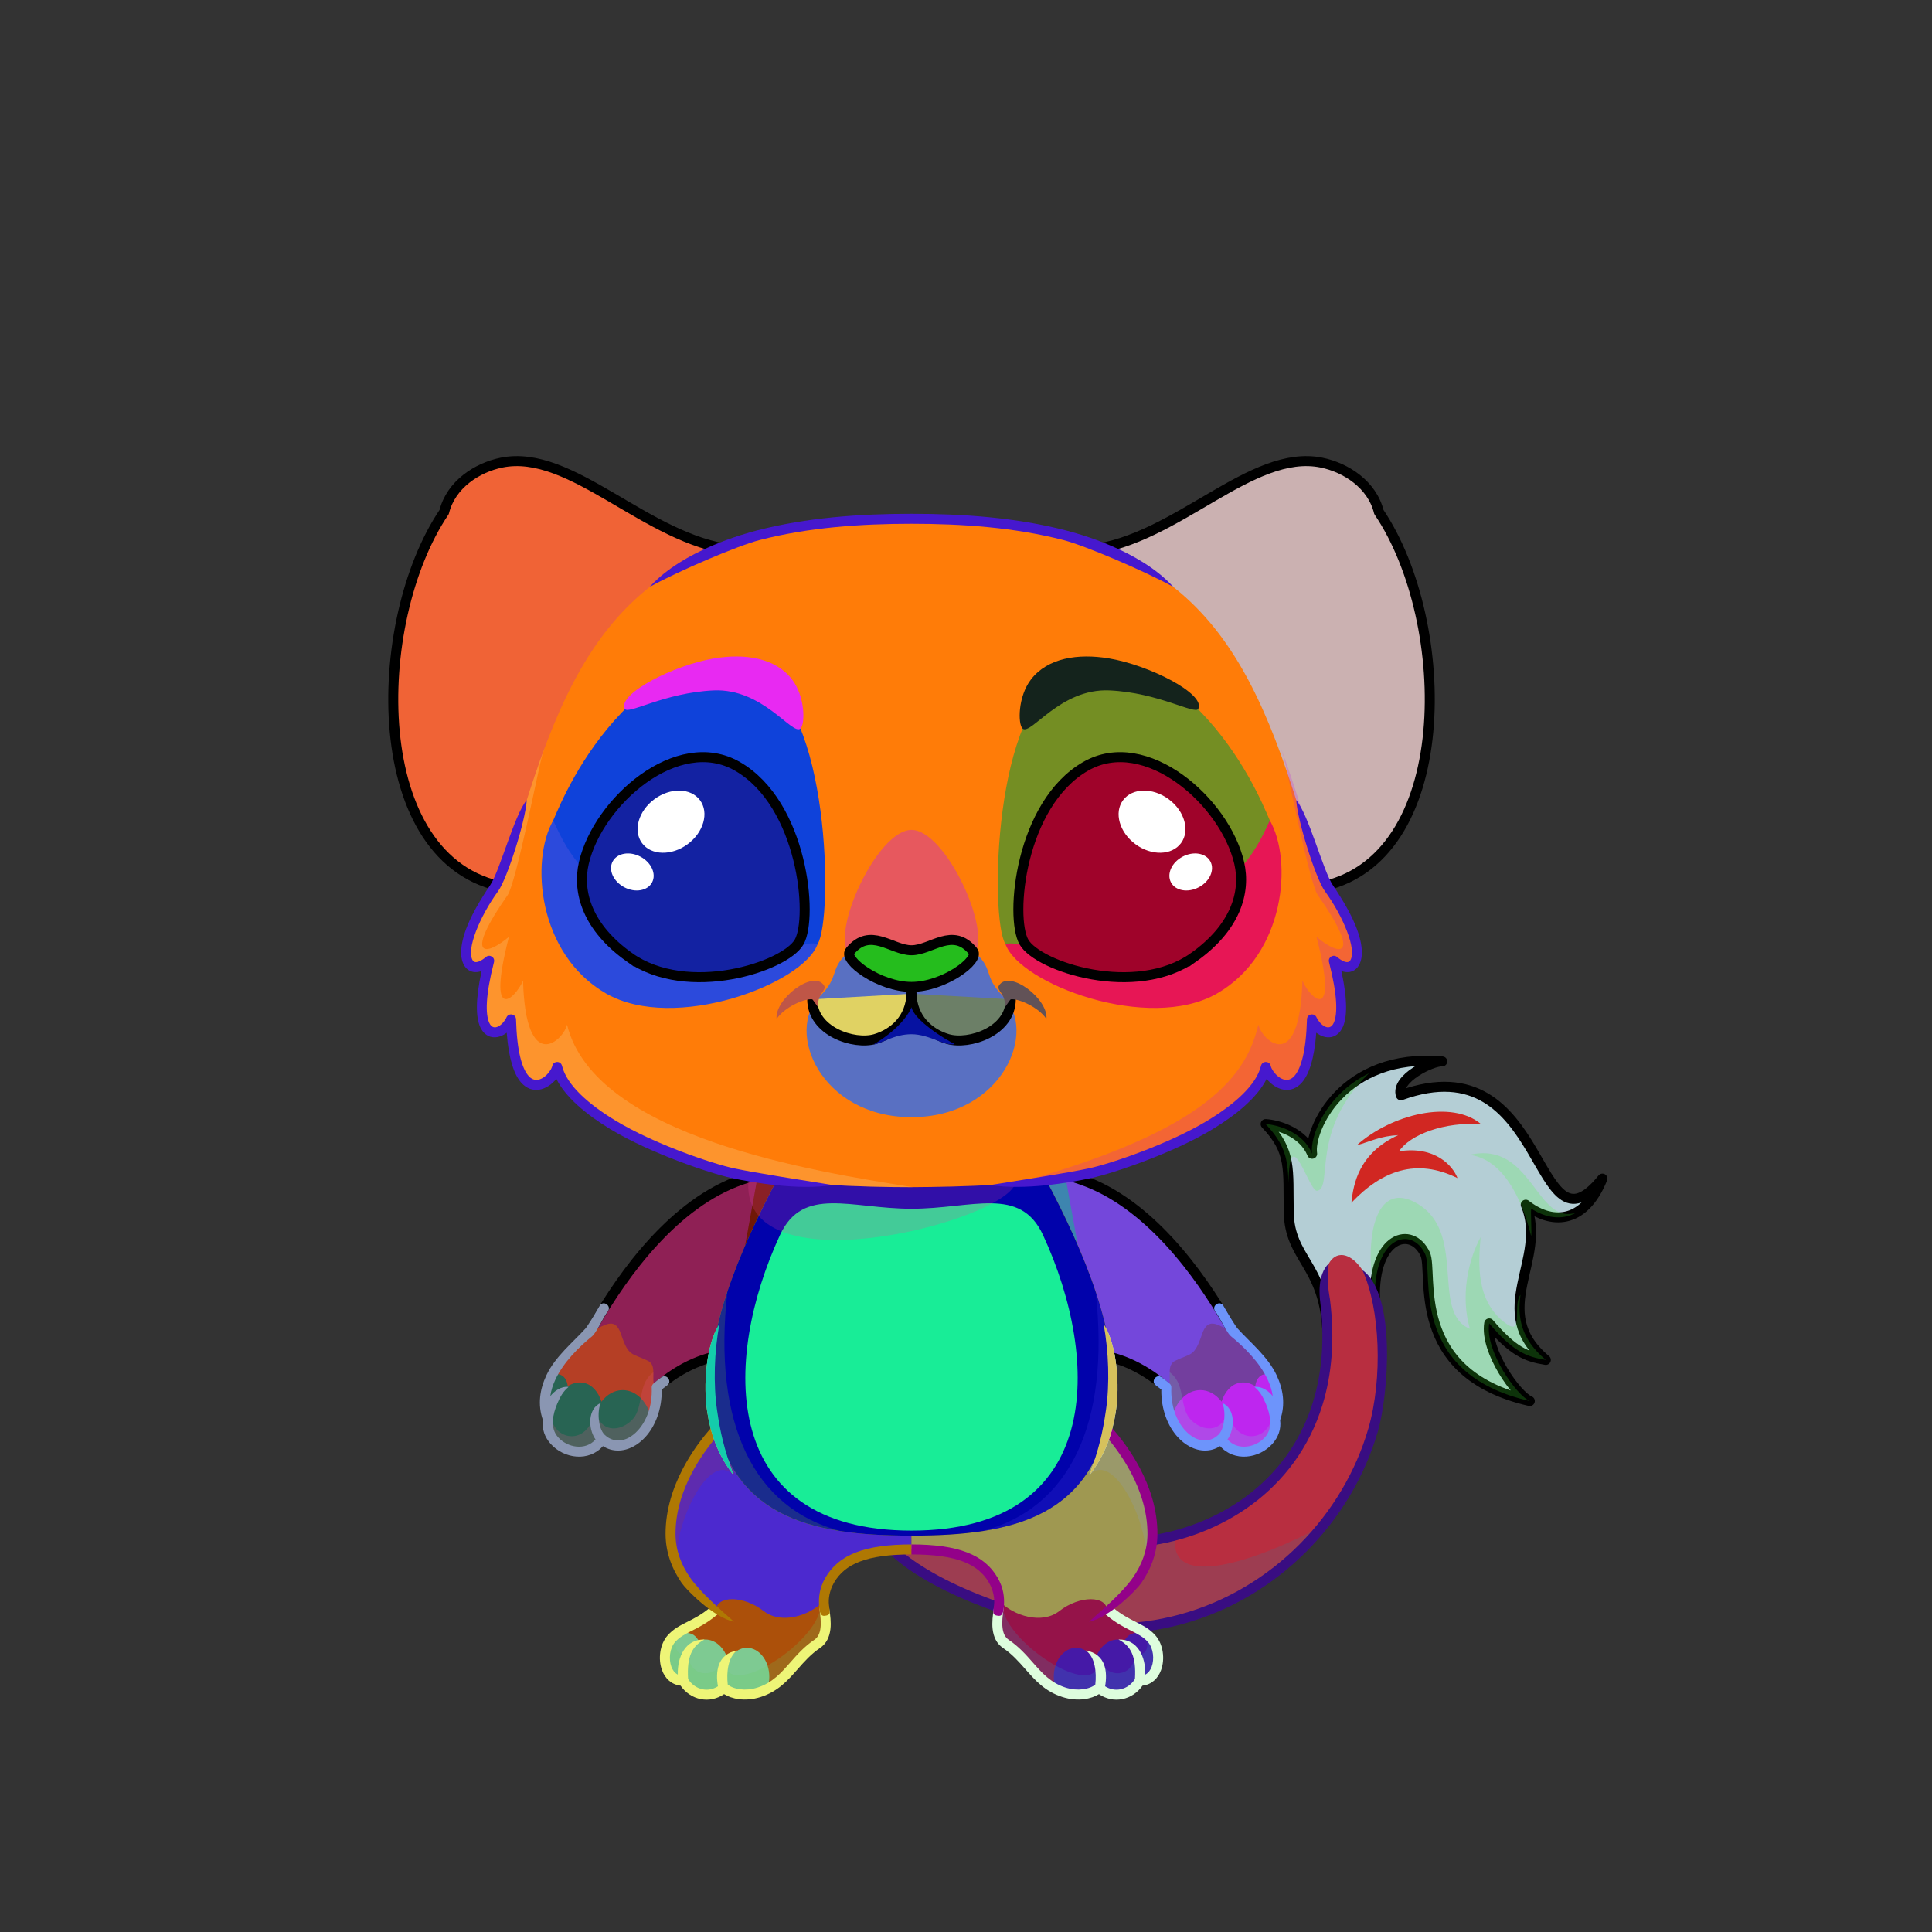 <?xml version="1.0" encoding="UTF-8"?><!DOCTYPE svg PUBLIC "-//W3C//DTD SVG 1.1//EN" "http://www.w3.org/Graphics/SVG/1.1/DTD/svg11.dtd"><!-- Creator: CorelDRAW 2018 (64-Bit) --><svg xmlns="http://www.w3.org/2000/svg" xmlns:xlink="http://www.w3.org/1999/xlink" xml:space="preserve" width="290mm" height="290mm" version="1.1" style="shape-rendering:geometricPrecision; text-rendering:geometricPrecision; image-rendering:optimizeQuality; fill-rule:evenodd; clip-rule:evenodd" viewBox="0 0 29000 29000">
 <rect x="0" y="0" width="29000" height="29000" fill="#333333" stroke="none"/>
 <defs>
  <style type="text/css">
   <![CDATA[
    .str3 {stroke:black;stroke-width:150;stroke-miterlimit:22.926}
    .str2 {stroke:black;stroke-width:150;stroke-linecap:round;stroke-linejoin:round;stroke-miterlimit:22.926}
    .str1 {stroke:black;stroke-width:150;stroke-linecap:round;stroke-linejoin:round;stroke-miterlimit:2.613}
    .str0 {stroke:black;stroke-width:150;stroke-linecap:round;stroke-linejoin:round;stroke-miterlimit:22.926}
    .fil1 {fill:none}
    .fil37 {fill:black}
    .fil7 {fill:#DC8437}
    .fil12 {fill:#F29543}
    .fil8 {fill:#FFC694}
    .fil41 {fill:white}
    .fil5 {fill:black;fill-rule:nonzero}
    .fil26 {fill:black;fill-rule:nonzero}
    .fil15 {fill:black;fill-opacity:0.2}
    .fil2 {fill:black;fill-opacity:0.2}
    .fil4 {fill:#541313;fill-opacity:0.2}
    .fil24 {fill:#FFC778;fill-opacity:0.2}
    .fil40 {fill:url(#id0)}
    .fil35 {fill:url(#id1)}
    .fil39 {fill:url(#id2)}
    .fil3 {fill:url(#id3)}
    .fil43 {fill:url(#id4)}
    .fil0 {fill:url(#id5)}
    .fil13 {fill:url(#id6)}
    .fil23 {fill:url(#id7)}
    .fil14 {fill:url(#id8)}
    .fil10 {fill:url(#id9)}
    .fil9 {fill:url(#id10)}
    .fil6 {fill:url(#id11)}
    .fil36 {fill:url(#id12)}
    .fil32 {fill:url(#id13)}
    .fil11 {fill:url(#id14)}
    .fil33 {fill:url(#id15)}
    .fil29 {fill:url(#id16)}
    .fil34 {fill:url(#id17)}
    .fil44 {fill:url(#id18)}
    .fil22 {fill:url(#id19)}
    .fil19 {fill:url(#id20)}
    .fil18 {fill:url(#id21)}
    .fil21 {fill:url(#id22)}
    .fil17 {fill:url(#id23)}
    .fil20 {fill:url(#id24)}
    .fil25 {fill:url(#id25)}
    .fil16 {fill:url(#id26)}
    .fil28 {fill:url(#id27)}
    .fil31 {fill:url(#id28)}
    .fil27 {fill:url(#id29)}
    .fil30 {fill:url(#id30)}
    .fil42 {fill:url(#id31)}
    .fil38 {fill:url(#id32)}
   ]]>
  </style>
  <linearGradient id="id0" gradientUnits="userSpaceOnUse" x1="16459.53" y1="13825.87" x2="16459.53" y2="11365.4">
   <stop offset="0" style="stop-opacity:1; stop-color:#871900"/>
   <stop offset="0.451" style="stop-opacity:1; stop-color:#2C0E0E"/>
   <stop offset="1" style="stop-opacity:1; stop-color:#1F1B20"/>
  </linearGradient>
  <linearGradient id="id1" gradientUnits="userSpaceOnUse" x1="13737.36" y1="14573.65" x2="13627.16" y2="12458.73">
   <stop offset="0" style="stop-opacity:1; stop-color:#FFC778"/>
   <stop offset="0.58" style="stop-opacity:1; stop-color:#F29543"/>
   <stop offset="1" style="stop-opacity:1; stop-color:#F29543"/>
  </linearGradient>
  <linearGradient id="id2" gradientUnits="userSpaceOnUse" x1="17445.66" y1="11620.07" x2="15946.5" y2="14168.11">
   <stop offset="0" style="stop-opacity:1; stop-color:#3B1A13"/>
   <stop offset="0.62" style="stop-opacity:1; stop-color:#A14A1B"/>
   <stop offset="1" style="stop-opacity:1; stop-color:#FF7512"/>
  </linearGradient>
  <linearGradient id="id3" gradientUnits="userSpaceOnUse" x1="16816.07" y1="18838.43" x2="17017.75" y2="24447.04">
   <stop offset="0" style="stop-opacity:1; stop-color:#FFAF69"/>
   <stop offset="0.502" style="stop-opacity:1; stop-color:#F29543"/>
   <stop offset="1" style="stop-opacity:1; stop-color:#914713"/>
  </linearGradient>
  <linearGradient id="id4" gradientUnits="userSpaceOnUse" xlink:href="#id2" x1="9918.86" y1="11620.07" x2="11418.02" y2="14168.11">
  </linearGradient>
  <linearGradient id="id5" gradientUnits="userSpaceOnUse" x1="23066.18" y1="16450.77" x2="19984.46" y2="20500.9">
   <stop offset="0" style="stop-opacity:1; stop-color:#BF642C"/>
   <stop offset="1" style="stop-opacity:1; stop-color:#652117"/>
  </linearGradient>
  <linearGradient id="id6" gradientUnits="userSpaceOnUse" x1="10682.77" y1="20937.23" x2="10682.77" y2="17641.52">
   <stop offset="0" style="stop-opacity:1; stop-color:#F29543"/>
   <stop offset="0.302" style="stop-opacity:1; stop-color:#F29543"/>
   <stop offset="1" style="stop-opacity:1; stop-color:#914713"/>
  </linearGradient>
  <linearGradient id="id7" gradientUnits="userSpaceOnUse" x1="13682.26" y1="7786.87" x2="13682.26" y2="17819.87">
   <stop offset="0" style="stop-opacity:1; stop-color:#FFC778"/>
   <stop offset="0.388" style="stop-opacity:1; stop-color:#F29543"/>
   <stop offset="0.82" style="stop-opacity:1; stop-color:#DC8437"/>
   <stop offset="1" style="stop-opacity:1; stop-color:#914713"/>
  </linearGradient>
  <linearGradient id="id8" gradientUnits="objectBoundingBox" xlink:href="#id3" x1="50%" y1="100%" x2="50%" y2="2.16557e-14%">
  </linearGradient>
  <linearGradient id="id9" gradientUnits="userSpaceOnUse" x1="15425.07" y1="21189.09" x2="15555.62" y2="24283.22">
   <stop offset="0" style="stop-opacity:1; stop-color:#FFAF69"/>
   <stop offset="0.502" style="stop-opacity:1; stop-color:#F29543"/>
   <stop offset="0.8" style="stop-opacity:1; stop-color:#DC8437"/>
   <stop offset="1" style="stop-opacity:1; stop-color:#DC8437"/>
  </linearGradient>
  <linearGradient id="id10" gradientUnits="userSpaceOnUse" xlink:href="#id9" x1="11808.22" y1="21189.09" x2="11938.77" y2="24283.22">
  </linearGradient>
  <linearGradient id="id11" gradientUnits="userSpaceOnUse" x1="21612.01" y1="16701.56" x2="20904.59" y2="18039.39">
   <stop offset="0" style="stop-opacity:1; stop-color:#BF642C"/>
   <stop offset="1" style="stop-opacity:1; stop-color:#C4673F"/>
  </linearGradient>
  <linearGradient id="id12" gradientUnits="userSpaceOnUse" x1="13681.93" y1="14813.68" x2="13681.93" y2="14108.76">
   <stop offset="0" style="stop-opacity:1; stop-color:#CE564F"/>
   <stop offset="1" style="stop-opacity:1; stop-color:#E8A494"/>
  </linearGradient>
  <linearGradient id="id13" gradientUnits="userSpaceOnUse" x1="15305.41" y1="10400.65" x2="17996.88" y2="10400.65">
   <stop offset="0" style="stop-opacity:1; stop-color:#5C2E26"/>
   <stop offset="1" style="stop-opacity:1; stop-color:#3D1D0E"/>
  </linearGradient>
  <linearGradient id="id14" gradientUnits="userSpaceOnUse" xlink:href="#id6" x1="16681.07" y1="20937.23" x2="16681.07" y2="17708.66">
  </linearGradient>
  <linearGradient id="id15" gradientUnits="userSpaceOnUse" x1="9980.32" y1="12928" x2="10611.88" y2="14678.29">
   <stop offset="0" style="stop-opacity:1; stop-color:black"/>
   <stop offset="1" style="stop-opacity:1; stop-color:#702B00"/>
  </linearGradient>
  <linearGradient id="id16" gradientUnits="userSpaceOnUse" xlink:href="#id13" x1="9367.64" y1="10400.65" x2="12059.11" y2="10400.65">
  </linearGradient>
  <linearGradient id="id17" gradientUnits="userSpaceOnUse" xlink:href="#id15" x1="17529.27" y1="12896.75" x2="16607.57" y2="14709.54">
  </linearGradient>
  <linearGradient id="id18" gradientUnits="userSpaceOnUse" xlink:href="#id0" x1="10904.99" y1="13825.87" x2="10904.99" y2="11365.4">
  </linearGradient>
  <linearGradient id="id19" gradientUnits="userSpaceOnUse" xlink:href="#id5" x1="20918.48" y1="10632.62" x2="17663.76" y2="9716.86">
  </linearGradient>
  <linearGradient id="id20" gradientUnits="userSpaceOnUse" xlink:href="#id5" x1="6446.04" y1="10632.62" x2="9700.76" y2="9716.86">
  </linearGradient>
  <linearGradient id="id21" gradientUnits="userSpaceOnUse" x1="8796.82" y1="12994.65" x2="6722" y2="7915.42">
   <stop offset="0" style="stop-opacity:1; stop-color:#4A2C16"/>
   <stop offset="1" style="stop-opacity:1; stop-color:#301109"/>
  </linearGradient>
  <linearGradient id="id22" gradientUnits="userSpaceOnUse" xlink:href="#id21" x1="18567.7" y1="12994.65" x2="20642.52" y2="7915.42">
  </linearGradient>
  <linearGradient id="id23" gradientUnits="userSpaceOnUse" x1="8289.97" y1="6893.47" x2="8644.59" y2="13323.06">
   <stop offset="0" style="stop-opacity:1; stop-color:#FFC778"/>
   <stop offset="0.502" style="stop-opacity:1; stop-color:#F29543"/>
   <stop offset="1" style="stop-opacity:1; stop-color:#914713"/>
  </linearGradient>
  <linearGradient id="id24" gradientUnits="userSpaceOnUse" xlink:href="#id23" x1="19074.55" y1="6893.47" x2="18719.93" y2="13323.06">
  </linearGradient>
  <linearGradient id="id25" gradientUnits="userSpaceOnUse" x1="12894.51" y1="16769.12" x2="12894.51" y2="14254.96">
   <stop offset="0" style="stop-opacity:1; stop-color:#FFC694"/>
   <stop offset="0.612" style="stop-opacity:1; stop-color:#FFAF69"/>
   <stop offset="1" style="stop-opacity:1; stop-color:#E0802D"/>
  </linearGradient>
  <linearGradient id="id26" gradientUnits="userSpaceOnUse" xlink:href="#id25" x1="12434.76" y1="22974.87" x2="12434.76" y2="18061.81">
  </linearGradient>
  <linearGradient id="id27" gradientUnits="userSpaceOnUse" x1="11724.05" y1="15138.96" x2="7933.24" y2="12960.14">
   <stop offset="0" style="stop-opacity:1; stop-color:#FFB778"/>
   <stop offset="1" style="stop-opacity:1; stop-color:#F5A056"/>
  </linearGradient>
  <linearGradient id="id28" gradientUnits="userSpaceOnUse" xlink:href="#id27" x1="15640.47" y1="15138.96" x2="19431.28" y2="12960.14">
  </linearGradient>
  <linearGradient id="id29" gradientUnits="userSpaceOnUse" x1="12614.34" y1="13575.86" x2="8786.11" y2="11375.53">
   <stop offset="0" style="stop-opacity:1; stop-color:#C7742C"/>
   <stop offset="1" style="stop-opacity:1; stop-color:#EB903F"/>
  </linearGradient>
  <linearGradient id="id30" gradientUnits="userSpaceOnUse" xlink:href="#id29" x1="14750.18" y1="13575.86" x2="18578.41" y2="11375.53">
  </linearGradient>
  <radialGradient id="id31" gradientUnits="userSpaceOnUse" gradientTransform="matrix(-1.284 -0.738 -0.702 1.222 33365 4890)" cx="10574.07" cy="13115.79" r="1170.27" fx="10574.07" fy="13115.79">
   <stop offset="0" style="stop-opacity:1; stop-color:#A13C0D"/>
   <stop offset="0.502" style="stop-opacity:1; stop-color:#D07E24"/>
   <stop offset="1" style="stop-opacity:1; stop-color:#FFCC5E"/>
  </radialGradient>
  <radialGradient id="id32" gradientUnits="userSpaceOnUse" gradientTransform="matrix(1.284 -0.738 0.702 1.222 -13982 9478)" xlink:href="#id31" cx="16790.45" cy="13115.79" r="1170.27" fx="16790.45" fy="13115.79">
  </radialGradient>
 </defs>
 <g id="Tail">
  <g id="_2531510133248">
   <path class="fil0" d="M23203.31 20412.92c-296.34,-47.61 -491.26,-127.54 -849.97,-548 -67.07,416.56 416.15,1086.33 609.58,1165.3 -1833.42,-416.05 -1441.06,-1927.9 -1570.43,-2205.38 -201.25,-431.62 -783.48,-268.11 -753.82,677.18 -27.83,335.25 -643.18,433.66 -715.91,447.61 -57.46,-967.99 -565.65,-1057.02 -578.41,-1753.55 -11.76,-641.8 48.97,-910.08 -346.71,-1323.42 200.89,13.63 567.4,128.09 698.04,445.54 -56.97,-353.78 457.89,-1519.37 1953.05,-1386.2 -153.27,-8.72 -706.66,259 -620.77,508.53 2243.07,-811.72 1969.78,2555.5 3025.04,1250.81 -285.35,705.63 -784.62,680.31 -1151.03,391.63 341.47,820.62 -580.71,1591.98 301.34,2329.95z" style="fill:#9f02a6"/>
   <path class="fil1 str0" d="M23203.31 20412.92c-296.34,-47.61 -491.26,-127.54 -849.97,-548 -67.07,416.56 416.15,1086.33 609.58,1165.3 -1833.42,-416.05 -1441.06,-1927.9 -1570.43,-2205.38 -201.25,-431.62 -783.48,-268.11 -753.82,677.18 -27.83,335.25 -643.18,433.66 -715.91,447.61 -57.46,-967.99 -565.65,-1057.02 -578.41,-1753.55 -11.76,-641.8 48.97,-910.08 -346.71,-1323.42 200.89,13.63 567.4,128.09 698.04,445.54 -56.97,-353.78 457.89,-1519.37 1953.05,-1386.2 -153.27,-8.72 -706.66,259 -620.77,508.53 2243.07,-811.72 1969.78,2555.5 3025.04,1250.81 -285.35,705.63 -784.62,680.31 -1151.03,391.63 341.47,820.62 -580.71,1591.98 301.34,2329.95z" style="fill:#b4ced5"/>
   <path class="fil2" d="M23203.31 20412.92c-296.34,-47.61 -491.26,-127.54 -849.97,-548 -67.07,416.56 416.15,1086.33 609.58,1165.3 -1833.42,-416.05 -1441.06,-1927.9 -1570.43,-2205.38 -201.25,-431.62 -783.48,-268.11 -753.82,677.18 -180.63,-977.78 24.35,-1735.11 573.47,-1468.42 844.25,410.03 242.34,1662.82 851.19,1911.99 -142.47,-490.29 -27.91,-1028.89 161.31,-1375.79 -34.85,403.2 -75.34,971.34 388.59,1302.45 258.76,184.68 88.76,-295.76 209.92,-436.99 -45.32,332.98 -1.37,658.45 380.16,977.66zm-3862.84 -2656.04c-7.58,-354.12 -51.46,-579.85 -342.83,-884.22 200.89,13.63 567.4,128.09 698.04,445.54 -39.72,-246.63 198.62,-887.67 853.08,-1208.31 -893.49,865.92 -530.56,1718.23 -777.4,1764.49 -123.42,23.13 -412.73,-1084.01 -430.89,-117.5zm4319.59 444.56c-218.16,122.64 -461.65,77.48 -672.91,-57.8 -19.35,-12.39 12.36,417.61 -6.42,403.75 -75.18,-316.27 -328.15,-1139.61 -923.43,-1212.72 941.68,-216.79 998.93,1066.75 1602.76,866.77z" style="fill:#43fe36"/>
   <path class="fil3" d="M13110.76 22865.39c266.1,647.26 1438.8,1146.35 2319,1401.68 3307.55,959.5 5940.75,-2099.45 5208.91,-4765.05 -248.52,-905.18 -859.94,-867.5 -749.79,8.46 374.52,2978.31 -2317.91,4020.89 -3905.25,3534.83 -549.59,-168.28 -1087.25,-809.5 -1524,-878.42 -436.75,-68.92 -1614.97,51.24 -1348.87,698.5z" style="fill:#b82e40"/>
   <path class="fil4" d="M13110.76 22865.39c266.1,647.26 1438.8,1146.35 2319,1401.68 1838.89,533.45 3468.99,-175.47 4428.56,-1368.06 -980.02,527.33 -2348.05,999.67 -2213.56,147.76 -577.19,152.76 -1171.71,148.41 -1661.13,-1.46 -549.59,-168.28 -1087.25,-809.5 -1524,-878.42 -436.75,-68.92 -1614.97,51.24 -1348.87,698.5z" style="fill:#367a98"/>
   <path class="fil5" d="M19814.76 19519.56c-5.01,-40.93 -48.38,-388.72 132.77,-555.13 -46.38,238.41 10.46,496.04 15.47,536.97 75.9,603.68 27.85,1130.08 -110.58,1582.17 -199.87,652.74 -587.29,1149.71 -1062.19,1500.71 -473.95,350.29 -1034.74,555.02 -1582.69,623.91l-6.48 0.5c-437.53,54.18 -867.47,21.9 -1239.11,-91.9 -283.03,-86.66 -555.43,-287.49 -814.1,-478.18 -255.05,-188.03 -496.16,-365.78 -699.65,-397.89 -231.77,-36.57 -680.29,-17.92 -992.7,110.52 -84.67,34.8 -158.15,77.44 -212.37,128.81 -49.79,47.17 -83.14,101.86 -93.06,164.73 -8.73,55.32 -0.24,119.06 29.83,192.19 108.81,264.69 384.85,506.68 732.24,716.65 462.09,279.3 1046.37,498.94 1538.42,641.67 810.52,235.13 1579.41,224.89 2265.81,36.45 696.53,-191.23 1308.77,-566.25 1793.77,-1054.74 485.03,-488.5 842.49,-1090.22 1029.49,-1734.84 217.82,-750.89 178.04,-1798.38 -89.82,-2378.27 520.73,372.41 384.3,1899.61 233.38,2419.87 -193.99,668.7 -564.48,1292.58 -1066.99,1798.7 -502.54,506.16 -1137.54,894.92 -1860.57,1093.42 -711.69,195.39 -1508.11,206.23 -2346.67,-37.03 -502.9,-145.88 -1100.54,-370.64 -1574.16,-656.91 -372.44,-225.11 -670.61,-489.98 -793.18,-788.13 -41.04,-99.83 -52.09,-190.27 -39.21,-271.89 15.53,-98.46 64.77,-181.26 137.6,-250.27 68.4,-64.81 157.64,-117.17 258.65,-158.69 338.08,-138.99 822.42,-159.34 1072.4,-119.9 240.45,37.94 495.49,225.96 765.27,424.85 249.13,183.65 511.49,377.08 768.98,455.92 352.01,107.79 760.59,138.21 1177.55,86.63l6.52 -1.09c524.16,-65.9 1059.91,-261.23 1511.79,-595.21 450.94,-333.29 818.73,-804.89 1008.29,-1423.95 132.61,-433.09 178.45,-938.87 105.3,-1520.65z" style="fill:#390d82"/>
   <path class="fil6" d="M20284.63 18054.27c459.77,-485.73 977.78,-674.95 1592.79,-370.42 -67.18,-180.68 -334.66,-487.91 -878.42,-402.17 167.65,-252.15 681.85,-445.23 1232.97,-407.45 -440.3,-372.08 -1344.8,-151.08 -1867.96,317.49 206.38,-58.21 350.39,-138.37 624.41,-153.46 -593.43,271.63 -673.71,733.78 -703.79,1016.01z" style="fill:#d12722"/>
  </g>
 </g>
 <g id="Feet">
  <g id="_2531510118112">
   <g>
    <path class="fil7" d="M10257.96 25229.69c123.56,214.04 403.48,285.33 610.7,105.88 70.65,70.23 276.52,145.76 526.32,65.76 409.3,-131.09 507.45,-461.77 850.73,-710.04 220.49,-159.47 124.1,-477.15 113.63,-668.35 -363.68,340.29 -782.66,-165.21 -1075.55,-247.93 -373.84,-101.68 -736.94,157.82 -534.63,412.54 -198.78,95.76 -519.95,237.68 -672.68,411.38 -168.78,191.96 -120.75,630.76 181.48,630.76z" style="fill:#ac500a"/>
    <path class="fil8" d="M10168.04 24512.78c45.5,-3.87 84.86,-3.4 111.55,-3.4 123.7,0 156.24,44.79 210.33,117.35 30.93,-11.13 63.52,-17.1 97.19,-17.1 160.03,0 295.83,134.42 343.87,320.89 60.12,-118.23 163.31,-196.24 280.54,-196.24 185.58,0 336.02,195.45 336.02,436.56 0,65.51 -12.65,127.64 -34.37,183.4 -36.47,17.63 -75.62,33.46 -118.19,47.09 -249.8,80 -455.67,4.47 -526.32,-65.76 -207.22,179.45 -487.14,108.16 -610.7,-105.88 -302.23,0 -350.26,-438.8 -181.48,-630.76 26.09,-29.67 57.09,-58.4 91.56,-86.15z" style="fill:#7eca92"/>
    <path class="fil4" d="M10257.96 25229.69c123.56,214.04 403.48,285.33 610.7,105.88 70.65,70.23 276.52,145.76 526.32,65.76 409.3,-131.09 517.48,-492.65 871.1,-725.96 156.13,-103.02 135.21,-387.74 102.98,-573.56 -17.85,-13.98 -36.32,-26.67 -55.45,-37.83 59.89,533.31 -1444.97,1527.91 -1433.56,860.23 -213.34,341.57 -595.64,186.16 -544.41,-150.27 -126.71,133.91 -271.29,-14.39 -142.78,-274 -182.48,62.12 -215.54,288.03 -209.67,440.56 17.28,153.49 106.7,289.19 274.77,289.19z" style="fill:#6dcd5f"/>
    <path class="fil5" d="M10661.03 24128.28c31.71,-26.53 78.94,-22.34 105.47,9.37 26.53,31.71 22.34,78.94 -9.37,105.47 -143.13,119.49 -265.97,181.45 -373.06,235.47 -99.11,49.99 -183.3,92.46 -251.34,169.85 -80.91,92.01 -97.3,255.88 -55.21,369.54 18.07,48.79 48.88,94.04 96.26,117.9 -7.55,-268.78 114.77,-534.12 402.24,-526.25 -186.74,95.17 -268.32,253.8 -247.69,592.25 49.04,79.15 127.69,137.43 219.87,155.2 79.73,15.37 160.2,-1.74 228.24,-45.5 -38.29,-218.05 -10.29,-483.64 289.14,-537.54 -139.24,98.32 -162.69,330.02 -141.92,510.69 31.45,29.61 97.92,60.43 188.69,71.77 74.89,9.35 163.69,4.41 259.78,-26.36 221.4,-70.9 352.35,-219.57 489.63,-375.44 103.47,-117.46 210.28,-238.74 362.43,-341.44 56.89,-38.4 82.67,-102.53 91.71,-176.23 10.43,-85.02 0.14,-183.4 -13.84,-274.46 -14.63,-97.52 130.16,-118.86 144.78,-21.39 15.59,101.48 30.44,211.56 17.88,314.01 -13.96,113.78 -57.62,215.39 -156.75,282.29 -136.05,91.83 -236.45,205.83 -333.71,316.24 -151.08,171.53 -295.19,335.14 -556.43,418.8 -119.65,38.32 -230.28,44.46 -323.64,32.8 -92.59,-11.56 -170.46,-41.41 -225.37,-75.73 -103.09,69.99 -225.69,98.3 -348.74,74.57 -124.29,-23.96 -233.03,-98.13 -304.52,-201.86 -136.16,-15.63 -232.21,-107.3 -278.66,-232.76 -61.19,-165.25 -34.13,-386.54 83.33,-520.12 86.71,-98.62 183.05,-147.23 296.46,-204.43 99.73,-50.31 214.13,-108.01 344.34,-216.71z" style="fill:#eef577"/>
   </g>
   <g>
    <path class="fil7" d="M17106.56 25229.69c-123.56,214.04 -403.48,285.33 -610.7,105.88 -70.65,70.23 -276.52,145.76 -526.32,65.76 -409.3,-131.09 -507.45,-461.77 -850.73,-710.04 -220.49,-159.47 -124.1,-477.15 -113.63,-668.35 363.68,340.29 782.66,-165.21 1075.55,-247.93 373.84,-101.68 736.94,157.82 534.63,412.54 198.78,95.76 519.95,237.68 672.68,411.38 168.78,191.96 120.75,630.76 -181.48,630.76z" style="fill:#951349"/>
    <path class="fil8" d="M17196.48 24512.78c-45.5,-3.87 -84.86,-3.4 -111.55,-3.4 -123.7,0 -156.24,44.79 -210.33,117.35 -30.93,-11.13 -63.52,-17.1 -97.19,-17.1 -160.03,0 -295.83,134.42 -343.87,320.89 -60.12,-118.23 -163.31,-196.24 -280.54,-196.24 -185.58,0 -336.02,195.45 -336.02,436.56 0,65.51 12.65,127.64 34.37,183.4 36.47,17.63 75.62,33.46 118.19,47.09 249.8,80 455.67,4.47 526.32,-65.76 207.22,179.45 487.14,108.16 610.7,-105.88 302.23,0 350.26,-438.8 181.48,-630.76 -26.09,-29.67 -57.09,-58.4 -91.56,-86.15z" style="fill:#4519a7"/>
    <path class="fil4" d="M17106.56 25229.69c-123.56,214.04 -403.48,285.33 -610.7,105.88 -70.65,70.23 -276.52,145.76 -526.32,65.76 -409.3,-131.09 -517.48,-492.65 -871.1,-725.96 -156.13,-103.02 -135.21,-387.74 -102.98,-573.56 17.85,-13.98 36.32,-26.67 55.45,-37.83 -59.89,533.31 1444.97,1527.91 1433.56,860.23 213.34,341.57 595.64,186.16 544.41,-150.27 126.71,133.91 271.29,-14.39 142.78,-274 182.48,62.12 215.54,288.03 209.67,440.56 -17.28,153.49 -106.7,289.19 -274.77,289.19z" style="fill:#369ac5"/>
    <path class="fil5" d="M16703.49 24128.28c-31.71,-26.53 -78.94,-22.34 -105.47,9.37 -26.53,31.71 -22.34,78.94 9.37,105.47 143.13,119.49 265.97,181.45 373.06,235.47 99.11,49.99 183.3,92.46 251.34,169.85 80.91,92.01 97.3,255.88 55.21,369.54 -18.07,48.79 -48.88,94.04 -96.26,117.9 7.55,-268.78 -114.77,-534.12 -402.24,-526.25 186.74,95.17 268.32,253.8 247.69,592.25 -49.04,79.15 -127.69,137.43 -219.87,155.2 -79.73,15.37 -160.2,-1.74 -228.24,-45.5 38.29,-218.05 10.29,-483.64 -289.14,-537.54 139.24,98.32 162.69,330.02 141.92,510.69 -31.45,29.61 -97.92,60.43 -188.69,71.77 -74.89,9.35 -163.69,4.41 -259.78,-26.36 -221.4,-70.9 -352.35,-219.57 -489.63,-375.44 -103.47,-117.46 -210.28,-238.74 -362.43,-341.44 -56.89,-38.4 -82.67,-102.53 -91.71,-176.23 -10.43,-85.02 -0.14,-183.4 13.84,-274.46 14.63,-97.52 -130.16,-118.86 -144.78,-21.39 -15.59,101.48 -30.44,211.56 -17.88,314.01 13.96,113.78 57.62,215.39 156.75,282.29 136.05,91.83 236.45,205.83 333.71,316.24 151.08,171.53 295.19,335.14 556.43,418.8 119.65,38.32 230.28,44.46 323.64,32.8 92.59,-11.56 170.46,-41.41 225.37,-75.73 103.09,69.99 225.69,98.3 348.74,74.57 124.29,-23.96 233.03,-98.13 304.52,-201.86 136.16,-15.63 232.21,-107.3 278.66,-232.76 61.19,-165.25 34.13,-386.54 -83.33,-520.12 -86.71,-98.62 -183.05,-147.23 -296.46,-204.43 -99.73,-50.31 -214.13,-108.01 -344.34,-216.71z" style="fill:#ddfddd"/>
   </g>
  </g>
 </g>
 <g id="Legs">
  <g id="_2531510114976">
   <g>
    <path class="fil9" d="M13681.92 23259.3c-427.66,0 -1377.01,182.49 -1321.36,776.1 -214.87,221.86 -637.04,349.26 -895.5,148.38 -312.37,-242.78 -712.13,-231.34 -719.72,-12.18 -370.09,-264.31 -678.95,-700.61 -680.26,-1145.2 -2.54,-860.67 666.02,-1598.77 968.73,-1838.18 621.48,859.57 1470.39,1269.07 2648.11,1328.08l0 743z" style="fill:#4c29cf"/>
    <path class="fil4" d="M10172.23 23490.47c-67.26,-148.73 -106.68,-305.87 -107.15,-464.07 -2.29,-775.52 540.27,-1451.46 869.11,-1752.78l157.05 727.06c-26.43,47.89 -52.85,95.78 -79.28,143.67 -387.48,-413.26 -946.79,878.84 -839.73,1346.12z" style="fill:#a93231"/>
    <path class="fil5" d="M12374.19 24253.86c-61.92,5.19 -73.8,-65.98 -79.72,-153.93 -7.91,-117.52 3.98,-261.03 93.95,-416.86 0.83,-1.44 1.71,-2.83 2.62,-4.19 99.87,-170.79 246.56,-295.9 460.28,-378.09 207.63,-79.84 477.91,-118.36 830.6,-118.36l0 150c-335.21,0 -588.14,35.09 -777.28,107.82 -179.67,69.09 -302.18,172.95 -384.62,313.95 -0.66,1.3 -1.36,2.59 -2.1,3.87 -66.95,115.97 -86.11,244.24 -75.03,331.54 8.67,68.26 9.75,89.53 10.95,105.24 3.7,48.36 -43.74,56 -79.65,59.01zm-1295.98 -3005.54c-175.81,139.56 -477.15,451.15 -691.77,858.41 -143.68,272.62 -247.63,587.31 -246.65,919.67 0.71,244.76 86.82,463.8 217.71,652.31 154.83,222.98 454.47,481.51 660.16,663.76 -305.46,-60.86 -713.14,-477.32 -783.2,-578.22 -146.74,-211.34 -243.27,-458.73 -244.09,-737.85 -1.07,-359.93 110.06,-697.96 263.65,-989.39 226.43,-429.66 547.13,-759.98 733.5,-907.38l46.29 58.59 44.38 60.1 0.02 0z" style="fill:#af7803"/>
   </g>
   <g>
    <path class="fil10" d="M13681.92 23259.3c427.66,0 1377.01,182.49 1321.36,776.1 214.87,221.86 637.04,349.26 895.5,148.38 312.37,-242.78 712.13,-231.34 719.72,-12.18 370.09,-264.31 678.95,-700.61 680.26,-1145.2 2.54,-860.67 -666.02,-1598.77 -968.73,-1838.18 -621.48,859.57 -1470.39,1269.07 -2648.11,1328.08l0 743z" style="fill:#9f9851"/>
    <path class="fil4" d="M17191.61 23490.47c67.26,-148.73 106.68,-305.87 107.15,-464.07 2.29,-775.52 -540.27,-1451.46 -869.11,-1752.78l-157.05 727.06c26.43,47.89 52.85,95.78 79.28,143.67 387.48,-413.26 946.79,878.84 839.73,1346.12z" style="fill:#879fcf"/>
    <path class="fil5" d="M14989.65 24253.86c61.92,5.19 73.8,-65.98 79.72,-153.93 7.91,-117.52 -3.98,-261.03 -93.95,-416.86 -0.83,-1.44 -1.71,-2.83 -2.62,-4.19 -99.87,-170.79 -246.56,-295.9 -460.28,-378.09 -207.63,-79.84 -477.91,-118.36 -830.6,-118.36l0 150c335.21,0 588.14,35.09 777.28,107.82 179.67,69.09 302.18,172.95 384.62,313.95 0.66,1.3 1.36,2.59 2.1,3.87 66.95,115.97 86.11,244.24 75.03,331.54 -8.67,68.26 -9.75,89.53 -10.95,105.24 -3.7,48.36 43.74,56 79.65,59.01zm1295.98 -3005.54c175.81,139.56 477.15,451.15 691.77,858.41 143.68,272.62 247.63,587.31 246.65,919.67 -0.71,244.76 -86.82,463.8 -217.71,652.31 -154.83,222.98 -454.47,481.51 -660.16,663.76 305.46,-60.86 713.14,-477.32 783.2,-578.22 146.74,-211.34 243.27,-458.73 244.09,-737.85 1.07,-359.93 -110.06,-697.96 -263.65,-989.39 -226.43,-429.66 -547.13,-759.98 -733.5,-907.38l-46.29 58.59 -44.38 60.1 -0.02 0z" style="fill:#930189"/>
   </g>
  </g>
 </g>
 <g id="Body">
  <animateTransform type="translate" values="0;0 200;0;0 200;0;0 200;0;0 200;0" dur="10" repeatCount="indefinite" additive="sum" attributeName="transform"/>
  <g id="_2531510159648">
   <path class="fil11" d="M16231.2 17708.66c1006.56,345.42 1818.61,1401.79 2256.58,2165.43 288.88,503.69 -636.05,1265.03 -911.19,1013.52 -627.05,-573.17 -1208.37,-619.78 -1688.45,-542.15 -741.88,119.97 -1352.69,-1920.87 -930.81,-2545.29 421.91,-21.63 933.51,-40.49 1273.87,-91.51z" style="fill:#3d85af"/>
   <path class="fil4" d="M17511.96 20830.3c-602.27,-518.8 -1160.28,-559.8 -1623.82,-484.84 -171.07,27.66 -335.13,-59.69 -481.2,-217.95 -325.13,-471.76 752.73,-1097.7 1038.62,-655.88 261.31,403.84 734.1,847.76 1111.39,1126.01 -1.79,93.3 16.27,193.39 -44.96,232.66l0 -0.01 -0.03 0.01z" style="fill:#c7c236"/>
   <path class="fil1 str1" d="M16476.95 20332.96c340.18,46.54 711.15,199.54 1099.64,554.65 275.13,251.49 1152.89,-508.63 864.02,-1012.31 -437.96,-763.63 -1202.86,-1821.23 -2209.41,-2166.64 -90.05,-30.9 -171.83,-58.83 -246.03,-84.05" style="fill:#7447db"/>
   <path class="fil12" d="M17500.83 20836.37c-31.01,671.59 506.32,1058.8 828,765.31 253.5,397.35 884.17,103.39 809.26,-292.5 203.13,-535.14 -266.24,-1035.76 -634.19,-1325.08 -198.11,-64.5 -364.18,-247.68 -461.85,44.06 -113.97,340.43 -156.85,278.81 -402.23,397.75 -163.53,79.26 -10.67,351.89 -138.99,410.46z" style="fill:#733e9e"/>
   <path class="fil8" d="M17585.34 21311.86c160,355.93 509.01,503.75 743.49,289.82 253.5,397.35 884.17,103.39 809.26,-292.5 88.68,-233.63 49.17,-460.69 -54.11,-666.45 -53.86,-20.22 -104.72,-21.49 -147.09,0.22 -53.02,27.17 -84.63,86.11 -94.87,163.58 -79.33,-48.12 -163.52,-67 -244.66,-48.5 -121.17,27.62 -212.35,133.25 -261.52,281.25 -80.68,-106.87 -193.12,-173.21 -317.52,-173.21 -210.76,0 -387.26,190.35 -432.98,445.79z" style="fill:#be26ef"/>
   <path class="fil4" d="M17500.83 20836.37c-31.01,671.59 506.32,1058.8 828,765.31 341.06,429.25 911,23.85 753.65,-292.7 -65.31,297.19 -520.59,407.83 -657.17,-118.23 -113.25,412.02 -522.03,237.66 -614.7,26.73 -95.14,-216.58 -44.81,-462.8 -253.66,-619.84 -1.8,93.31 16.28,193.4 -44.96,232.65l-0.16 0.1 -0.17 0.11c-1.48,0.93 -2.97,1.82 -4.53,2.69l-0.17 0.1 -0.18 0.09 -0.14 0.09 -0.03 0.01 -0.18 0.1 -0.17 0.09 -0.18 0.09c-1.69,0.92 -3.44,1.79 -5.25,2.61z" style="fill:#78d4d1"/>
   <path class="fil5" d="M17436.91 20673.48c-79.39,-58.19 -167.86,62.52 -88.48,120.7 28.24,20.69 56.25,42.36 83.3,64.61 -3.93,302.02 99.68,551.64 246.17,712.18 55.54,60.86 117.82,109.47 183.4,143.86 145.9,76.49 311.53,82.65 453.24,-7.98 209.57,238.5 583.03,191.12 784.7,-34.27 86.01,-96.11 134.73,-220.26 115.83,-356.13 82.54,-234.31 46.25,-463.42 -52.44,-673.52 -132.46,-282 -402.86,-497.73 -588.08,-703.58 -33.5,-37.22 -180.19,-286.69 -214.16,-345.48 -58.56,-79 -178.69,10.05 -120.12,89.06 35.43,47.77 75.16,120.11 111.48,186.29 6.41,11.67 81.45,153.11 123.81,187.52 201.58,163.8 430.96,392.41 551.71,649.47 38.04,80.97 65.19,164.94 76.97,250.68 -53.73,-69.19 -156.09,-151.42 -275.06,-139.39 80.64,67.61 125.53,143.46 171.18,252.76 65.8,157.59 113.11,362.41 -12.44,502.72 -141.93,158.63 -411.75,205.47 -562.48,33.5 115.64,-164.64 117.79,-464.48 -80.37,-548.33 54.53,102.27 47.95,374.07 -54.76,476.76 -86.33,86.32 -222.41,119.56 -359.87,47.5 -49.57,-25.99 -97.71,-63.9 -141.8,-112.22 -128.18,-140.48 -217.35,-364.86 -206.61,-639.48 1.55,-21.67 -6.3,-43.83 -23.35,-59.87 -36.49,-34.26 -81.32,-67.73 -121.77,-97.36z" style="fill:#6d94fb"/>
   <path class="fil13" d="M11132.64 17708.66c-1006.56,345.42 -1818.61,1401.79 -2256.58,2165.43 -288.88,503.69 636.05,1265.03 911.19,1013.52 627.05,-573.17 1208.37,-619.78 1688.45,-542.15 741.88,119.97 1352.69,-1920.87 930.81,-2545.29 -421.91,-21.63 -828.76,-276.99 -1273.87,-91.51z" style="fill:#701807"/>
   <path class="fil4" d="M9851.88 20830.3c602.27,-518.8 1160.28,-559.8 1623.82,-484.84 171.07,27.66 335.13,-59.69 481.2,-217.95 325.13,-471.76 -752.73,-1097.7 -1038.62,-655.88 -261.31,403.84 -734.1,847.76 -1111.39,1126.01 1.79,93.3 -16.27,193.39 44.96,232.66l0 -0.01 0.03 0.01z" style="fill:#7fd318"/>
   <path class="fil1 str1" d="M10886.89 20332.96c-340.18,46.54 -711.15,199.54 -1099.64,554.65 -275.13,251.49 -1152.89,-508.63 -864.02,-1012.31 437.96,-763.63 1202.86,-1821.23 2209.41,-2166.64 90.05,-30.9 171.83,-58.83 246.03,-84.05" style="fill:#8f2055"/>
   <path class="fil12" d="M9863.69 20836.37c31.01,671.59 -506.32,1058.8 -828,765.31 -253.5,397.35 -884.17,103.39 -809.26,-292.5 -203.13,-535.14 266.24,-1035.76 634.19,-1325.08 198.11,-64.5 364.18,-247.68 461.85,44.06 113.97,340.43 156.85,278.81 402.23,397.75 163.53,79.26 10.67,351.89 138.99,410.46z" style="fill:#b53f25"/>
   <path class="fil8" d="M9779.18 21311.86c-160,355.93 -509.01,503.75 -743.49,289.82 -253.5,397.35 -884.17,103.39 -809.26,-292.5 -88.68,-233.63 -49.17,-460.69 54.11,-666.45 53.86,-20.22 104.72,-21.49 147.09,0.22 53.02,27.17 84.63,86.11 94.87,163.58 79.33,-48.12 163.52,-67 244.66,-48.5 121.17,27.62 212.35,133.25 261.52,281.25 80.68,-106.87 193.12,-173.21 317.52,-173.21 210.76,0 387.26,190.35 432.98,445.79z" style="fill:#286453"/>
   <path class="fil4" d="M9863.69 20836.37c31.01,671.59 -506.32,1058.8 -828,765.31 -341.06,429.25 -911,23.85 -753.65,-292.7 65.31,297.19 520.59,407.83 657.17,-118.23 113.25,412.02 522.03,237.66 614.7,26.73 95.14,-216.58 44.81,-462.8 253.66,-619.84 1.8,93.31 -16.28,193.4 44.96,232.65l0.16 0.1 0.17 0.11c1.48,0.93 2.97,1.82 4.53,2.69l0.17 0.1 0.18 0.09 0.14 0.09 0.03 0.01 0.18 0.1 0.17 0.09 0.18 0.09c1.69,0.92 3.44,1.79 5.25,2.61z" style="fill:#ec578f"/>
   <path class="fil5" d="M9927.61 20673.48c79.39,-58.19 167.86,62.52 88.48,120.7 -28.24,20.69 -56.25,42.36 -83.3,64.61 3.93,302.02 -99.68,551.64 -246.17,712.18 -55.54,60.86 -117.82,109.47 -183.4,143.86 -145.9,76.49 -311.53,82.65 -453.24,-7.98 -209.57,238.5 -583.03,191.12 -784.7,-34.27 -86.01,-96.11 -134.73,-220.26 -115.83,-356.13 -82.54,-234.31 -46.25,-463.42 52.44,-673.52 132.46,-282 402.86,-497.73 588.08,-703.58 33.5,-37.22 180.19,-286.69 214.16,-345.48 58.56,-79 178.69,10.05 120.12,89.06 -35.43,47.77 -75.16,120.11 -111.48,186.29 -6.41,11.67 -81.45,153.11 -123.81,187.52 -201.58,163.8 -430.96,392.41 -551.71,649.47 -38.04,80.97 -65.19,164.94 -76.97,250.68 53.73,-69.19 156.09,-151.42 275.06,-139.39 -80.64,67.61 -125.53,143.46 -171.18,252.76 -65.8,157.59 -113.11,362.41 12.44,502.72 141.93,158.63 411.75,205.47 562.48,33.5 -115.64,-164.64 -117.79,-464.48 80.37,-548.33 -54.53,102.27 -47.95,374.07 54.76,476.76 86.33,86.32 222.41,119.56 359.87,47.5 49.57,-25.99 97.71,-63.9 141.8,-112.22 128.18,-140.48 217.35,-364.86 206.61,-639.48 -1.55,-21.67 6.3,-43.83 23.35,-59.87 36.49,-34.26 81.32,-67.73 121.77,-97.36z" style="fill:#8a96b2"/>
   <path class="fil14" d="M13681.92 23050.2c-1547.89,0 -2751.57,-290.64 -2992.7,-1955.85 -146.82,-1013.97 390.42,-2286.86 991,-3419.88 634.24,80.29 1288.94,123.26 2001.7,142.31 712.76,-19.05 1367.46,-62.02 2001.7,-142.31 600.58,1133.02 1137.82,2405.91 991,3419.88 -241.13,1665.21 -1444.81,1955.85 -2992.7,1955.85z" style="fill:#9e9003"/>
   <path class="fil15" d="M12620.51 22982.62c-1015.93,-155.83 -1748.88,-628.88 -1931.29,-1888.27 -75.17,-519 28.96,-1105.79 228.98,-1706.93 -223.57,2000.42 401.77,3257.02 1702.31,3595.2z" style="fill:#79fb87"/>
   <path class="fil5" d="M11011.96 22144.35c-249.8,-320.87 -347.52,-640.99 -396.86,-954.78 -59.27,-376.93 -23.8,-997.6 184.1,-1319.31 -78.5,420.39 -93.5,905.22 -35.86,1298.21 50,340.9 103.32,571.56 248.62,975.88z" style="fill:#bee06e"/>
   <path class="fil15" d="M14743.33 22982.62c1015.93,-155.83 1748.88,-628.88 1931.29,-1888.27 75.17,-519 -28.96,-1105.79 -228.98,-1706.93 223.57,2000.42 -401.77,3257.02 -1702.31,3595.2z" style="fill:#916dbb"/>
   <path class="fil5" d="M16351.92 22144.35c249.8,-320.87 347.52,-640.99 396.86,-954.78 59.27,-376.93 23.8,-997.6 -184.1,-1319.31 78.5,420.39 93.5,905.22 35.86,1298.21 -50,340.9 -103.32,571.56 -248.62,975.88z" style="fill:#bce6f9"/>
   <g>
    <path class="fil14" d="M13681.92 23050.2c-1547.89,0 -2751.57,-290.64 -2992.7,-1955.85 -146.82,-1013.97 390.42,-2286.86 991,-3419.88 634.24,80.29 1288.94,123.26 2001.7,142.31 712.76,-19.05 1367.46,-62.02 2001.7,-142.31 600.58,1133.02 1137.82,2405.91 991,3419.88 -241.13,1665.21 -1444.81,1955.85 -2992.7,1955.85z" style="fill:#0102ab"/>
    <path class="fil4" d="M12620.51 22982.62c-1015.93,-155.83 -1748.88,-628.88 -1931.29,-1888.27 -75.17,-519 28.96,-1105.79 228.98,-1706.93 -223.57,2000.42 401.77,3257.02 1702.31,3595.2z" style="fill:#7fd415"/>
    <path class="fil5" d="M11011.96 22144.35c-249.8,-320.87 -347.52,-640.99 -396.86,-954.78 -59.27,-376.93 -23.8,-997.6 184.1,-1319.31 -78.5,420.39 -93.5,905.22 -35.86,1298.21 50,340.9 103.32,571.56 248.62,975.88z" style="fill:#14ccab"/>
    <path class="fil16" d="M13681.92 18143.76c-910.76,0 -1629.68,-349.36 -1974.1,394.61 -874.88,1889.8 -905.44,4436.5 1974.1,4436.5 2879.54,0 2848.98,-2546.7 1974.1,-4436.5 -344.42,-743.97 -1063.34,-394.61 -1974.1,-394.61z" style="fill:#18ed97"/>
    <path class="fil4" d="M14743.33 22982.62c1015.93,-155.83 1748.88,-628.88 1931.29,-1888.27 75.17,-519 -28.96,-1105.79 -228.98,-1706.93 223.57,2000.42 -401.77,3257.02 -1702.31,3595.2z" style="fill:#4c3ee9"/>
    <path class="fil5" d="M16351.92 22144.35c249.8,-320.87 347.52,-640.99 396.86,-954.78 59.27,-376.93 23.8,-997.6 -184.1,-1319.31 78.5,420.39 93.5,905.22 35.86,1298.21 -50,340.9 -103.32,571.56 -248.62,975.88z" style="fill:#d6c15c"/>
   </g>
   <path class="fil4" d="M15240.62 17765.08c-201.32,588.92 -4213.69,1615.21 -4001.19,-93 818.59,45.62 3304.18,-49.24 4001.19,93z" style="fill:#f3459e"/>
  </g>
 </g>
 <g id="Head">
  <animateTransform type="translate" values="0;0 200;0;0 200;0;0 200;0;0 200;0" dur="10" repeatCount="indefinite" additive="sum" attributeName="transform"/>
  <g id="_2531442609696">
   <g>
    <g>
     <path class="fil17" d="M7584.89 13319.76c-2536.13,-446.13 -1911.73,-5696.45 -57.79,-6375.27 1010.14,-369.86 2175.48,1160.03 3480.45,1308.24 -979.84,1271.63 -2442.8,3795.4 -3422.66,5067.03z" style="fill:#615f84"/>
     <path class="fil18" d="M7584.89 13319.76c-2069.9,-364.12 -2034.28,-3928.05 -943.38,-5595.29 452.12,-303.75 1076.24,-64.94 1336.47,447.37 513.31,1010.53 1077.91,1675.89 1637.79,2118.61 -713.1,1103.45 -1455.32,2282.37 -2030.88,3029.31z" style="fill:#e310f2"/>
     <path class="fil19" d="M7786.33 12388.1c-326.93,113 -455.59,-404.07 -407.89,-817.98 -253.96,821.21 -856.47,-136.97 -502.53,-1259.53 -920.17,334.41 -254.86,-2068.47 618.32,-2346.98 775.14,-247.25 961.01,2139.77 2219.54,1787.68 -741.15,961.87 -1186.28,1674.95 -1927.44,2636.81z" style="fill:#1a80fa"/>
     <path class="fil15" d="M9138.94 10524c-811.26,-385.36 -1019.51,-2157.77 -1800.77,-2076.19 -208.96,21.82 -487.5,107.76 -661.92,312.38 235.33,-381.48 531.14,-705.08 817.98,-796.58 733.69,-234.02 939.61,1891.49 2026.7,1821.05l-168.38 446.18c-73.35,99.52 -144.27,197.01 -213.61,293.16z" style="fill:#98f4dd"/>
     <path class="fil1 str2" d="M7584.89 13319.76c-2085.94,-366.93 -2033.81,-3983.86 -918.04,-5634.08 101.9,-415.67 498.08,-667 860.25,-741.19 1053.84,-215.88 2175.48,1160.03 3480.45,1308.24 -979.84,1271.63 -2442.8,3795.4 -3422.66,5067.03z" style="fill:#f06336"/>
    </g>
    <g>
     <path class="fil20" d="M19779.63 13319.76c2536.13,-446.13 1911.73,-5696.45 57.79,-6375.27 -1010.14,-369.86 -2175.48,1160.03 -3480.45,1308.24 979.84,1271.63 2442.8,3795.4 3422.66,5067.03z" style="fill:#e4eaef"/>
     <path class="fil21" d="M19779.63 13319.76c2069.9,-364.12 2034.28,-3928.05 943.38,-5595.29 -452.12,-303.75 -1076.24,-64.94 -1336.47,447.37 -513.31,1010.53 -1077.91,1675.89 -1637.79,2118.61 713.1,1103.45 1455.32,2282.37 2030.88,3029.31z" style="fill:#b11ae9"/>
     <path class="fil22" d="M19578.19 12388.1c326.93,113 455.59,-404.07 407.89,-817.98 253.96,821.21 856.47,-136.97 502.53,-1259.53 920.17,334.41 254.86,-2068.47 -618.32,-2346.98 -775.14,-247.25 -961.01,2139.77 -2219.54,1787.68 741.15,961.87 1186.28,1674.95 1927.44,2636.81z" style="fill:#1c4e76"/>
     <path class="fil15" d="M18225.58 10524c811.26,-385.36 1019.51,-2157.77 1800.77,-2076.19 208.96,21.82 487.5,107.76 661.92,312.38 -235.33,-381.48 -531.14,-705.08 -817.98,-796.58 -733.69,-234.02 -939.61,1891.49 -2026.7,1821.05l168.38 446.18c73.35,99.52 144.27,197.01 213.61,293.16z" style="fill:#53c39a"/>
     <path class="fil1 str2" d="M19779.63 13319.76c2085.94,-366.93 2033.81,-3983.86 918.04,-5634.08 -101.9,-415.67 -498.08,-667 -860.25,-741.19 -1053.84,-215.88 -2175.48,1160.03 -3480.45,1308.24 979.84,1271.63 2442.8,3795.4 3422.66,5067.03z" style="fill:#cbb1b1"/>
    </g>
   </g>
   <path class="fil23" d="M13677.45 17819.87c731.39,-4.56 1848.31,-29.28 2687.19,-209.81 809.54,-174.22 2456.73,-857.35 2636.64,-1594.78 51.57,235.78 652.8,712.5 692.3,-714.26 118.89,278.77 670.09,448.86 328.13,-879.14 363.09,307.49 580.79,-155.94 -76.51,-1093.13 -124.68,-177.78 -425.53,-1120.85 -465.37,-1248.26 -864.95,-2765.95 -1902.23,-4293.62 -5797.57,-4293.62 -3895.34,0 -4932.62,1527.67 -5797.57,4293.62 -39.84,127.41 -340.69,1070.48 -465.37,1248.26 -657.3,937.19 -439.6,1400.62 -76.51,1093.13 -341.96,1328 209.24,1157.91 328.13,879.14 39.5,1426.76 640.73,950.04 692.3,714.26 179.91,737.43 1827.1,1420.56 2636.64,1594.78 812.24,174.79 1969.48,209.81 2677.57,209.81z" style="fill:#ff7c08"/>
   <path class="fil4" d="M13677.45 17819.87l22.7 -0.15c-1439.88,-230.47 -4774.96,-743.39 -5188.74,-2439.44 -51.57,235.78 -621.05,765.41 -660.55,-661.35 -118.89,278.77 -553.68,671.12 -211.72,-656.88 -363.09,307.49 -676.02,309.72 -18.74,-627.46 124.67,-177.76 473.38,-1949.84 513.2,-2077.19 14.39,-46.02 28.88,-91.51 43.48,-136.63 -101.82,271.63 -198.13,558.31 -292.39,859.72 -39.84,127.41 -340.69,1070.48 -465.37,1248.26 -657.3,937.19 -439.6,1400.62 -76.51,1093.13 -341.96,1328 209.24,1157.91 328.13,879.14 39.5,1426.76 640.73,950.04 692.3,714.26 179.91,737.43 1827.1,1420.56 2636.64,1594.78 812.24,174.79 1969.48,209.81 2677.57,209.81z" style="fill:#f9f6c5"/>
   <path class="fil24" d="M15240.62 17765.08c2957.27,-813.45 3472.48,-1664.26 3648.27,-2384.8 51.57,235.78 621.05,765.41 660.55,-661.35 118.89,278.77 553.68,671.12 211.72,-656.88 363.09,307.49 676.02,309.72 18.74,-627.46 -124.67,-177.76 -473.38,-1949.84 -513.2,-2077.19 -14.39,-46.02 -28.88,-91.51 -43.48,-136.63 101.82,271.63 198.13,558.31 292.39,859.72 39.84,127.41 340.69,1070.48 465.37,1248.26 657.3,937.19 439.6,1400.62 76.51,1093.13 341.96,1328 -209.24,1157.91 -328.13,879.14 -39.5,1426.76 -640.73,950.04 -692.3,714.26 -179.91,737.43 -1827.1,1420.56 -2636.64,1594.78 -344.7,74.18 -751.54,123.18 -1159.8,155.02z" style="fill:#c70aea"/>
   <path class="fil25" d="M13682.26 16769.12c-1364.45,0 -1906.61,-1293.27 -1372.85,-1818.59 306.62,-301.77 127.38,-418.64 449.25,-672.73 173.94,-137.31 518.19,389.55 923.6,389.55 405.41,0 749.66,-526.86 923.6,-389.55 321.87,254.09 142.63,370.96 449.25,672.73 533.76,525.32 -8.4,1818.59 -1372.85,1818.59z" style="fill:#5970c2"/>
   <path class="fil26" d="M7906.96 12009.01c-18.08,312.72 -294.07,1180.42 -429.25,1366.58 -281.17,387.21 -482.17,881.83 -382,1039.87 37.94,59.86 131.88,5.89 198.76,-50.71 54.85,-46.43 141.65,4.15 119.47,80.39 -129.09,503.14 -127.52,775.99 -71.33,905.18 69.08,158.8 220.67,12.49 259.48,-78.6 31.25,-73.34 143.41,-53.83 143.67,30.98 13.76,484.35 90.81,734.51 186.57,845.32 145.21,168.05 336.7,-52.05 357.67,-148.56 16.68,-76.77 128.8,-81.08 146.96,2.35 72.7,288.17 396.96,573.9 806.33,821.5 575,347.78 1444.2,642.94 1772.12,713.51 327.92,70.57 1053.76,182.03 1481.8,250.88 -500.46,81.37 -1182.54,-33.32 -1512.86,-104.4 -330.32,-71.08 -1229.21,-375.3 -1818.4,-731.67 -370.26,-223.94 -677.16,-482.84 -815,-757.44 -139.29,171.61 -366.55,242.8 -531.7,51.69 -100.4,-116.17 -183.29,-343.56 -213.12,-744.73 -145.17,111.76 -320.65,92.81 -400.62,-91.07 -60.18,-138.37 -72.62,-396.8 23.66,-834.24 -188.49,63.79 -307.53,-69.96 -307.26,-275.99 0.3,-232.89 121.77,-549.29 436.18,-1014.17 144.35,-213.43 362.66,-1057.15 548.87,-1276.67zm11549.92 0c18.08,312.72 294.07,1180.42 429.25,1366.58 281.17,387.21 482.17,881.83 382,1039.87 -37.94,59.86 -131.88,5.89 -198.76,-50.71 -54.85,-46.43 -141.65,4.15 -119.47,80.39 129.09,503.14 127.52,775.99 71.33,905.18 -69.08,158.8 -220.67,12.49 -259.48,-78.6 -31.25,-73.34 -143.41,-53.83 -143.67,30.98 -13.76,484.35 -90.81,734.51 -186.57,845.32 -145.21,168.05 -336.7,-52.05 -357.67,-148.56 -16.68,-76.77 -128.8,-81.08 -146.96,2.35 -72.7,288.17 -396.96,573.9 -806.33,821.5 -575,347.78 -1444.2,642.94 -1772.12,713.51 -327.92,70.57 -1053.76,182.03 -1481.8,250.88 500.46,81.37 1182.54,-33.32 1512.86,-104.4 330.32,-71.08 1229.21,-375.3 1818.4,-731.67 370.26,-223.94 677.16,-482.84 815,-757.44 139.29,171.61 366.55,242.8 531.7,51.69 100.4,-116.17 183.29,-343.56 213.12,-744.73 145.17,111.76 320.65,92.81 400.62,-91.07 60.18,-138.37 72.62,-396.8 -23.66,-834.24 188.49,63.79 307.53,-69.96 307.26,-275.99 -0.3,-232.89 -121.77,-549.29 -436.18,-1014.17 -144.35,-213.43 -362.66,-1057.15 -548.87,-1276.67zm-5774.96 -4147.18c760.86,0.08 1546.81,54.15 2284.27,245.39 323.1,83.79 1202.19,458.26 1644.53,701.22 -501.39,-552.36 -1430.08,-800.06 -1607.03,-845.94 -751.02,-194.74 -1547.01,-250.35 -2321.77,-250.65 -774.76,0.3 -1570.75,55.91 -2321.77,250.65 -176.95,45.88 -1105.64,293.58 -1607.03,845.94 442.34,-242.96 1321.43,-617.43 1644.53,-701.22 737.46,-191.24 1523.41,-245.31 2284.27,-245.39z" style="fill:#4618ce"/>
   <path class="fil27" d="M9437.51 14448.54c-984.09,-565.64 -1298.87,-1745.59 -1133.4,-2133.66 101.7,-238.5 408.7,-975.18 1032.52,-1623.93 459.41,-477.76 901.2,-890.7 2033.57,-513.81 1076.98,358.45 1142.43,3614.71 902.11,3993.43 -240.32,378.72 -1850.71,843.6 -2834.8,277.97z" style="fill:#0f42da"/>
   <path class="fil28" d="M9096.83 14912.45c-1028.57,-591.19 -1137.11,-1998.37 -792.72,-2597.57 268.64,601.81 465.2,808.32 1377.37,1599.51 912.17,791.19 2342.03,162.49 2590.83,256.18 -207.35,594.43 -2146.91,1333.07 -3175.48,741.88z" style="fill:#2c4adc"/>
   <path class="fil29" d="M12014.27 10936.44c-123.23,106.49 -561.88,-606.05 -1302.17,-573.21 -740.29,32.84 -1287.4,370.82 -1334.59,275.82 -111.17,-223.81 741.45,-658.36 1346.79,-757.21 457.63,-74.73 914.4,-8.77 1165.48,317.91 197.73,257.27 197.49,673.62 124.49,736.69z" style="fill:#e829f2"/>
   <path class="fil30" d="M17927.01 14448.54c984.09,-565.64 1298.87,-1745.59 1133.4,-2133.66 -101.7,-238.5 -408.7,-975.18 -1032.52,-1623.93 -459.41,-477.76 -901.2,-890.7 -2033.57,-513.81 -1076.98,358.45 -1142.43,3614.71 -902.11,3993.43 240.32,378.72 1850.71,843.6 2834.8,277.97z" style="fill:#748e23"/>
   <path class="fil31" d="M18267.69 14912.45c1028.57,-591.19 1137.11,-1998.37 792.72,-2597.57 -268.64,601.81 -465.2,808.32 -1377.37,1599.51 -912.17,791.19 -2342.03,162.49 -2590.83,256.18 207.35,594.43 2146.91,1333.07 3175.48,741.88z" style="fill:#e71655"/>
   <path class="fil32" d="M15350.25 10936.44c123.23,106.49 561.88,-606.05 1302.17,-573.21 740.29,32.84 1287.4,370.82 1334.59,275.82 111.17,-223.81 -741.45,-658.36 -1346.79,-757.21 -457.63,-74.73 -914.4,-8.77 -1165.48,317.91 -197.73,257.27 -197.49,673.62 -124.49,736.69z" style="fill:#14231c"/>
   <path class="fil33" d="M11882.52 14079.53c-52.81,316.36 -795.63,577.03 -1291.43,523.11 -956.98,-104.07 -1656.7,-719.52 -1881.41,-1606.1 859.7,998.24 2263.6,1423.62 3172.84,1082.99z" style="fill:#10e197"/>
   <path class="fil34" d="M15482 14079.53c52.81,316.36 795.63,577.03 1291.43,523.11 956.98,-104.07 1656.7,-719.52 1881.41,-1606.1 -859.7,998.24 -2263.6,1423.62 -3172.84,1082.99z" style="fill:#6c4580"/>
   <path class="fil35" d="M13682.26 12457.15c-515.55,0 -1220.53,1539.24 -936.87,1868.97 283.66,329.73 936.87,237.12 936.87,237.12 0,0 653.21,92.61 936.87,-237.12 283.66,-329.73 -421.32,-1868.97 -936.87,-1868.97z" style="fill:#e7585e"/>
   <path class="fil36 str2" d="M13681.93 14813.68c-486.55,0 -1030.72,-404.21 -923.27,-535.88 303.43,-371.81 624.79,-14.27 923.27,-14.27 298.48,0 619.86,-357.53 923.27,14.27 107.44,131.65 -436.72,535.88 -923.27,535.88z" style="fill:#25bd1d"/>
   <path class="fil1 str2" d="M12191.71 15000.29c1.12,482.63 626.61,689.01 945.46,595.56 286.85,-84.06 532.94,-312.05 544.75,-679.86" style="fill:#e0d263"/>
   <path class="fil1 str2" d="M15172.13 15000.29c-1.12,482.63 -626.61,689.01 -945.46,595.56 -286.85,-84.06 -532.94,-312.05 -544.75,-679.86" style="fill:#6c7f67"/>
   <path class="fil37" d="M12368.96 14792.51c48.59,75.83 -115.29,124.78 -84.31,331.66 2.31,9.41 -84.41,-125.05 -92.94,-123.88 -119.01,-14.84 -420.99,120.6 -534.73,294.91 -33.56,-298.6 554.31,-748.7 711.98,-502.69z" style="fill:#bf5647"/>
   <path class="fil37" d="M14994.88 14792.51c-48.59,75.83 115.29,124.78 84.31,331.66 -2.31,9.41 84.41,-125.05 92.94,-123.88 119.01,-14.84 420.99,120.6 534.73,294.91 33.56,-298.6 -554.31,-748.7 -711.98,-502.69z" style="fill:#625257"/>
   <path class="fil37" d="M13681.93 15523.64c-269.63,0 -460.27,148.87 -566.15,151.43 322.75,-190.58 505.56,-408.93 566.15,-556.25 41.22,193.84 497.27,479.71 649.65,552.81 -137.09,40.64 -380.02,-147.99 -649.65,-147.99z" style="fill:#0612a1"/>
  </g>
 </g>
 <g id="Eyes">
  <animateTransform type="translate" values="0;0 200;0;0 200;0;0 200;0;0 200;0" dur="10" repeatCount="indefinite" additive="sum" attributeName="transform"/>
  <animate attributeName="opacity" values="0;1;1;1;1;1;1;1;1;1;1;1;1;1;1;1;1;1;1;1;1;1;1;1;1;1;1;1;1;1;1;1;1;1;1;1;1;1;1;1;1;1;1;1;1;1;1;1;1;1;1;1;1;1;1;1;1;1;1;1;1;1;1;1;1;1;1;1;1;1;1;1;1;1;1;1;1;1;1;1;1;1;1;1;0;0" dur="10" repeatCount="indefinite"/>
  <g id="_2531442598784">
   <g>
    <path class="fil38" d="M17916.79 14369.17c627.02,-444.95 786.61,-973.19 683.84,-1416.46 -213.51,-920.86 -1404.14,-1967.63 -2304.64,-1450.07 -984.09,565.63 -1140.15,2266.05 -926.28,2638.15 213.87,372.1 1675.43,846.91 2547.08,228.38z" style="fill:#70cce5"/>
    <path class="fil39" d="M15374.89 12930.47c48.83,834.11 620.88,1492.38 1319.47,1492.38 730.62,0 1322.91,-720 1322.91,-1608.17 0,-493.2 -182.7,-934.45 -470.24,-1229.45 -401.07,-234.86 -854.21,-310.67 -1251.04,-82.59 -503.01,289.11 -789.59,874.69 -921.1,1427.83z" style="fill:#aeefb9"/>
    <path class="fil40" d="M15533.04 12441.56c-1.88,33.35 -2.86,67.06 -2.86,101.08 0,708.71 416.08,1283.23 929.35,1283.23 513.27,0 929.35,-574.52 929.35,-1283.23 0,-526.87 -229.99,-979.49 -558.89,-1177.12 -182.67,-2.67 -363.53,39.14 -534,137.12 -354.81,203.94 -601.94,555.4 -762.95,938.92z" style="fill:#63c89e"/>
    <path class="fil2" d="M18574.49 13548.65c66.11,-205.36 69.65,-408.27 26.14,-595.94 -213.51,-920.86 -1404.14,-1967.63 -2304.64,-1450.07 -587.21,337.51 -879.53,1079.02 -974.42,1701.32 280.71,-654.61 919.4,-1117.74 1640.72,-1117.74 842.44,0 1512.36,631.75 1612.2,1462.43z" style="fill:#1fd1c5"/>
    <path class="fil1 str3" d="M17916.79 14369.17c627.02,-444.95 786.61,-973.19 683.84,-1416.46 -213.51,-920.86 -1404.14,-1967.63 -2304.64,-1450.07 -984.09,565.63 -1140.15,2266.05 -926.28,2638.15 213.87,372.1 1675.43,846.91 2547.08,228.38z" style="fill:#9f032a"/>
    <ellipse class="fil41" transform="matrix(1.007 0.745 -0.745 1.007 17292.3 12333.8)" rx="432.15" ry="335.14"/>
    <ellipse class="fil41" transform="matrix(0.685 -0.363 0.363 0.685 17872.8 13088.5)" rx="432.15" ry="335.14"/>
   </g>
   <g>
    <path class="fil42" d="M9447.73 14369.17c-627.02,-444.95 -786.61,-973.19 -683.84,-1416.46 213.51,-920.86 1404.14,-1967.63 2304.64,-1450.07 984.09,565.63 1140.15,2266.05 926.28,2638.15 -213.87,372.1 -1675.43,846.91 -2547.08,228.38z" style="fill:#158c28"/>
    <path class="fil43" d="M11989.63 12930.47c-48.83,834.11 -620.88,1492.38 -1319.47,1492.38 -730.62,0 -1322.91,-720 -1322.91,-1608.17 0,-493.2 182.7,-934.45 470.24,-1229.45 401.07,-234.86 854.21,-310.67 1251.04,-82.59 503.01,289.11 789.59,874.69 921.1,1427.83z" style="fill:#e6bcda"/>
    <path class="fil44" d="M11831.48 12441.56c1.88,33.35 2.86,67.06 2.86,101.08 0,708.71 -416.08,1283.23 -929.35,1283.23 -513.27,0 -929.35,-574.52 -929.35,-1283.23 0,-526.87 229.99,-979.49 558.89,-1177.12 182.67,-2.67 363.53,39.14 534,137.12 354.81,203.94 601.94,555.4 762.95,938.92z" style="fill:#37d6f4"/>
    <path class="fil2" d="M8790.03 13548.65c-66.11,-205.36 -69.65,-408.27 -26.14,-595.94 213.51,-920.86 1404.14,-1967.63 2304.64,-1450.07 587.21,337.51 879.53,1079.02 974.42,1701.32 -280.71,-654.61 -919.4,-1117.74 -1640.72,-1117.74 -842.44,0 -1512.36,631.75 -1612.2,1462.43z" style="fill:#a0bbb5"/>
    <path class="fil1 str3" d="M9447.73 14369.17c-627.02,-444.95 -786.61,-973.19 -683.84,-1416.46 213.51,-920.86 1404.14,-1967.63 2304.64,-1450.07 984.09,565.63 1140.15,2266.05 926.28,2638.15 -213.87,372.1 -1675.43,846.91 -2547.08,228.38z" style="fill:#1322a2"/>
    <ellipse class="fil41" transform="matrix(-1.007 0.745 0.745 1.007 10072.2 12333.8)" rx="432.15" ry="335.14"/>
    <ellipse class="fil41" transform="matrix(-0.685 -0.363 -0.363 0.685 9491.77 13088.5)" rx="432.15" ry="335.14"/>
   </g>
  </g>
 </g>
</svg>